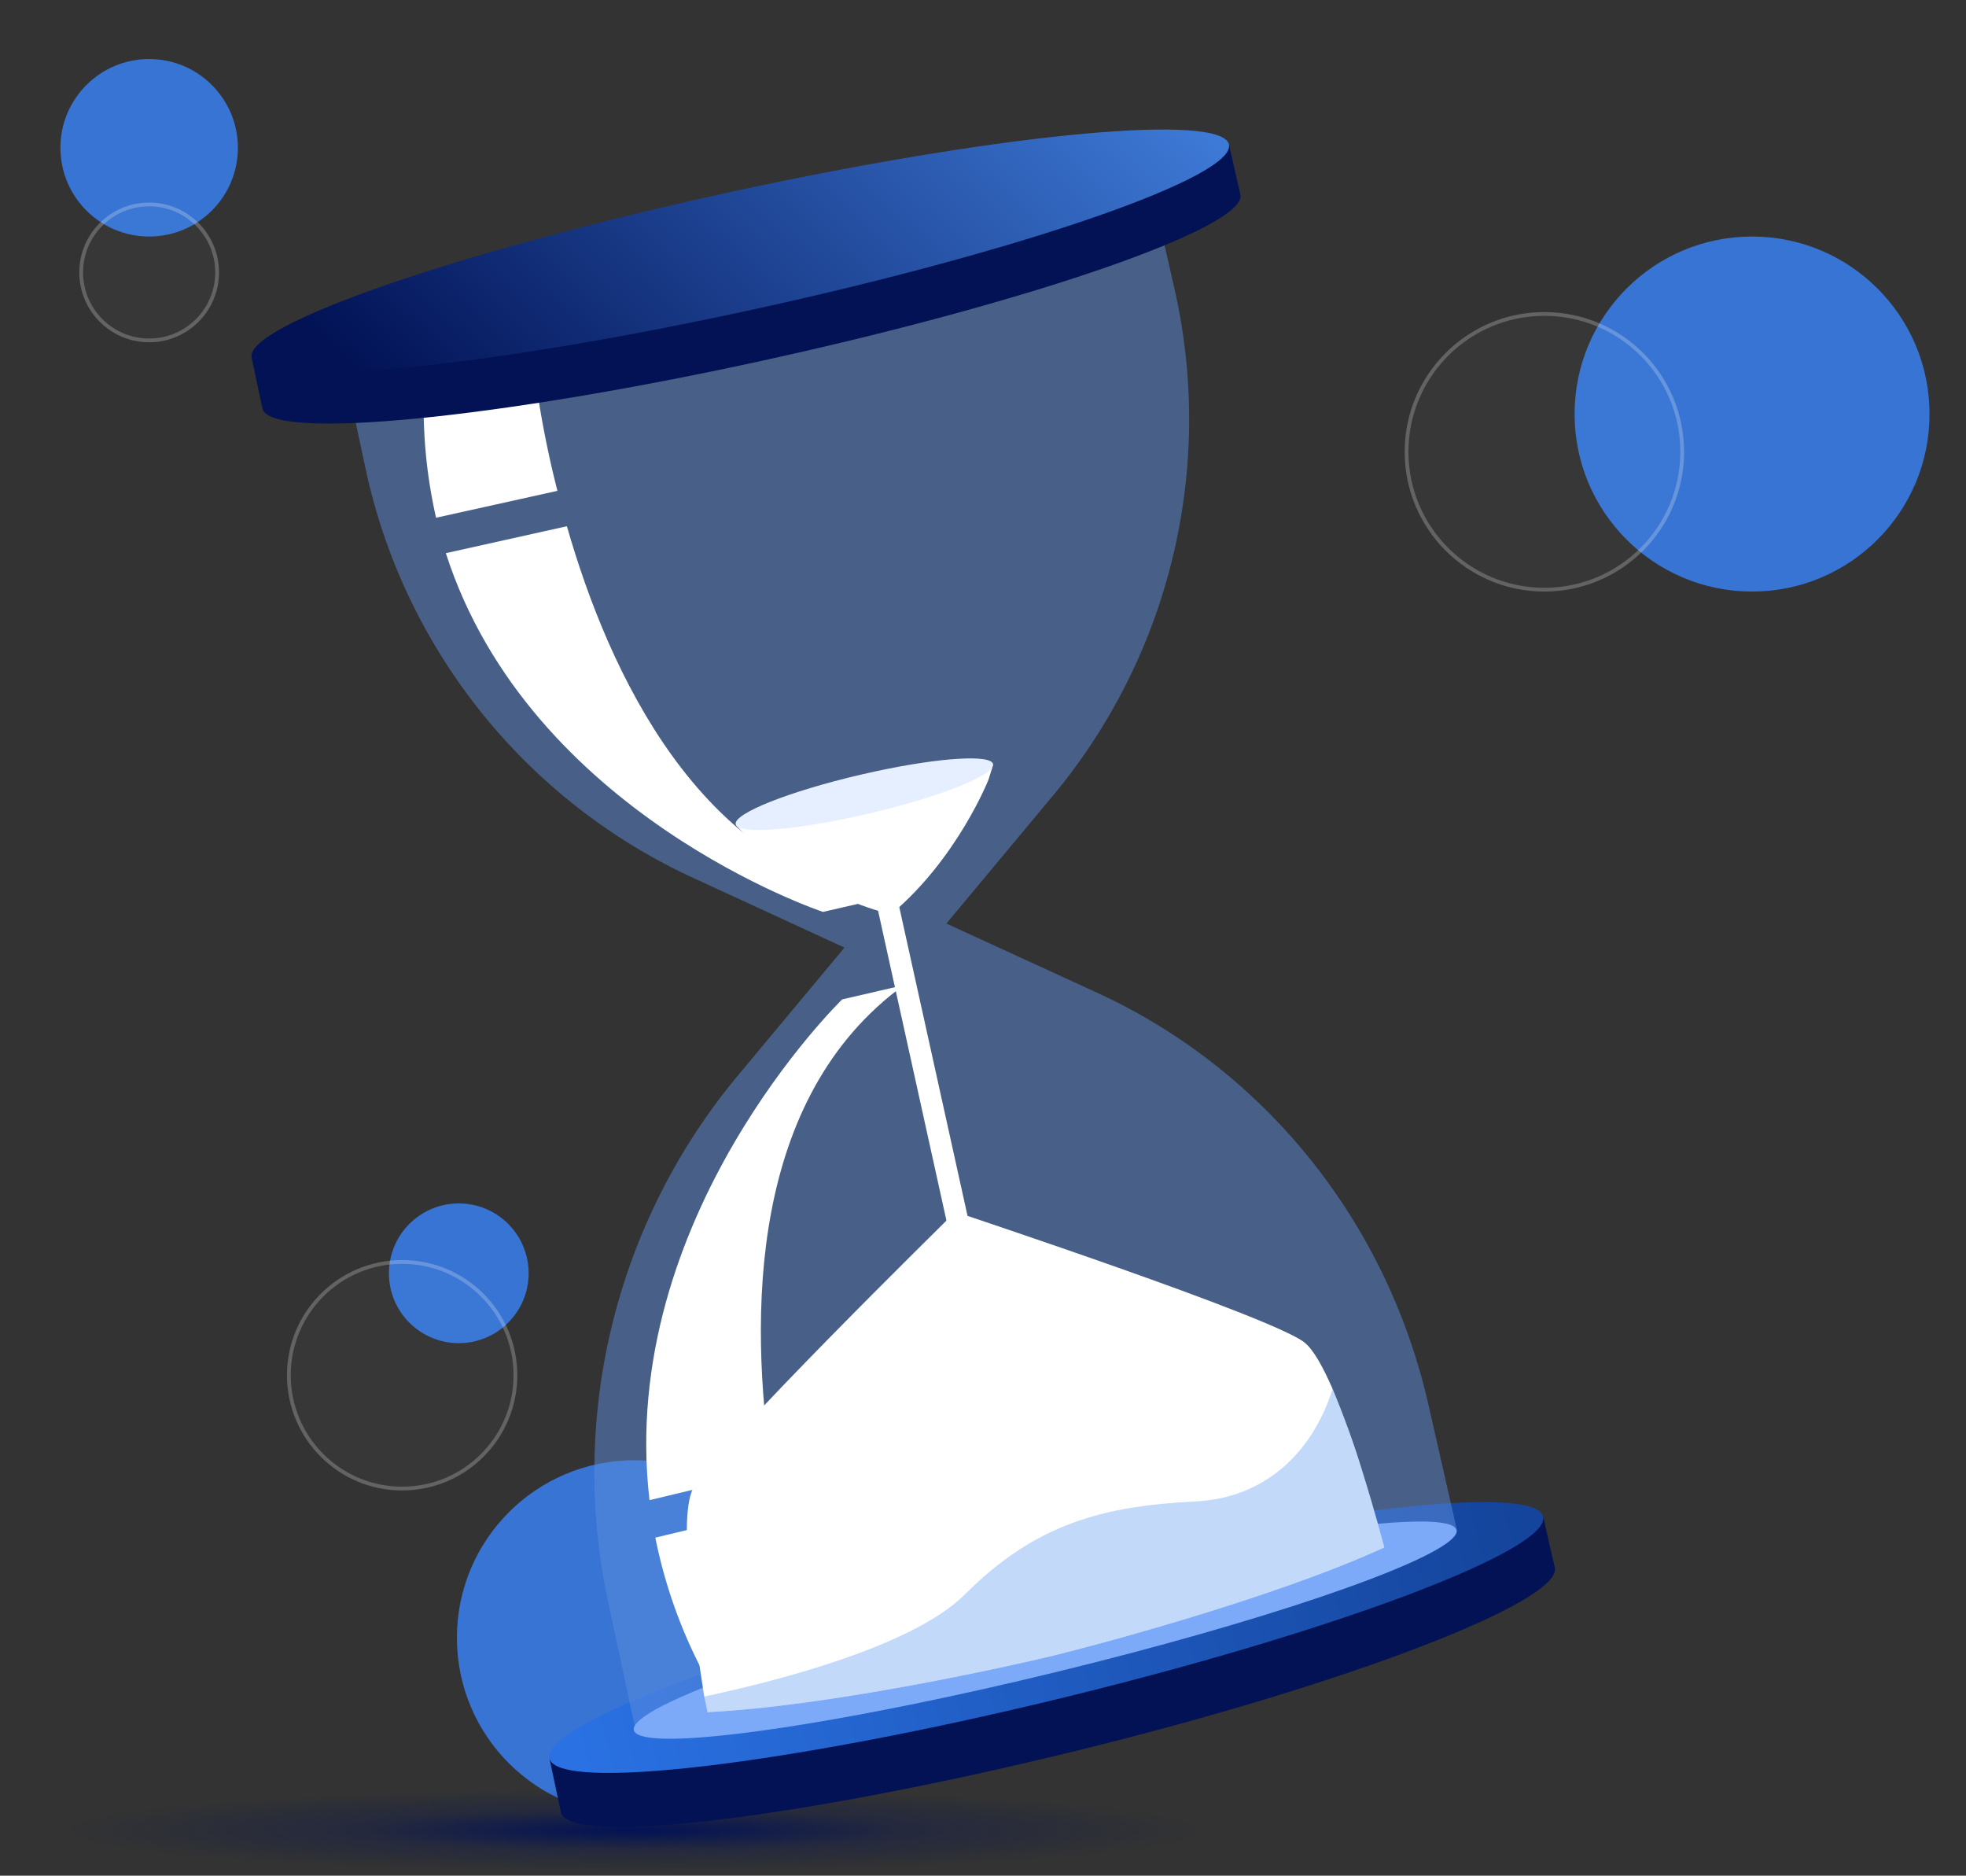 <svg xmlns="http://www.w3.org/2000/svg" xmlns:xlink="http://www.w3.org/1999/xlink" width="520.659" height="496.628" viewBox="0 0 520.659 496.628">
  <rect x="0" y="0" width="520.659" height="496.628" fill="#333333" stroke="none"/>
  <defs>
    <linearGradient id="linear-gradient" x1="0.555" y1="-0.036" x2="0.757" y2="0.988" gradientUnits="objectBoundingBox">
      <stop offset="0" stop-color="#2a71e3"/>
      <stop offset="1" stop-color="#14449b"/>
    </linearGradient>
    <linearGradient id="linear-gradient-2" x1="0.359" y1="-0.018" x2="0.998" y2="1" gradientUnits="objectBoundingBox">
      <stop offset="0" stop-color="#021255"/>
      <stop offset="1" stop-color="#4282e1"/>
    </linearGradient>
    <clipPath id="clip-path">
      <path id="Path_50420" data-name="Path 50420" d="M201.294,2131.282c-19.181-1.108-41.241-.761-64.77-.081-23.6.682-45.849,1.723-65.275,3.963L0,2137.269v14.467H.009a.069.069,0,0,0-.009.042c0,7.811,43.958,13,103,13.009h.408c10.693,0,21.873-.175,33.379-.532,74.538-2.312,134.33-12.008,134.188-21.088,0-.028-.012-.553-.013-.553l-.214-13.489Z" transform="translate(0 -2129.126)" fill="#021255"/>
    </clipPath>
    <clipPath id="clip-path-2">
      <path id="Path_50421" data-name="Path 50421" d="M136.409,2058.74C61.363,2060.841,0,2070.023,0,2079.239s61.481,14.862,136.67,12.6c74.477-2.242,134.223-11.4,134.081-20.464-.121-7.789-44.423-13.066-104.117-13.066-9.709,0-19.826.14-30.225.431" transform="translate(0 -2058.309)" fill="url(#linear-gradient)"/>
    </clipPath>
    <clipPath id="clip-path-3">
      <rect id="Rectangle_12155" data-name="Rectangle 12155" width="377.694" height="423.352" fill="none"/>
    </clipPath>
    <clipPath id="clip-path-4">
      <rect id="Rectangle_12154" data-name="Rectangle 12154" width="224.331" height="379.643" fill="none"/>
    </clipPath>
    <clipPath id="clip-path-5">
      <path id="Path_50424" data-name="Path 50424" d="M723.849,1050.417l.712,92.717,5.725-.127-.743-92.682Z" transform="translate(-723.849 -1050.324)" fill="#fff"/>
    </clipPath>
    <clipPath id="clip-path-6">
      <path id="Path_50427" data-name="Path 50427" d="M742.555,1518.437c.025-.008,0-.016,0-.016s-.025.009,0,.016" transform="translate(-742.544 -1518.421)" fill="none"/>
    </clipPath>
    <linearGradient id="linear-gradient-4" x1="-7962.086" y1="2965.886" x2="-7951.364" y2="2965.886" gradientUnits="objectBoundingBox">
      <stop offset="0" stop-color="#ffc444"/>
      <stop offset="0.996" stop-color="#f36f56"/>
      <stop offset="1" stop-color="#f36f56"/>
    </linearGradient>
    <clipPath id="clip-path-7">
      <path id="Path_50428" data-name="Path 50428" d="M247.086,1575.87c-6.083,7.531-7.865,42.416-8.566,54.486v4.1c0,.009-.112.128-.079.127,15.63,2.544,35.156,3.719,52.279,4.249,19.418.586,35.7.317,39.639.2l.823-.024.823-.024c7.4-.217,58.279-2.461,90.911-9.755,0,0-.4-9.365-1.463-20.615a233.3,233.3,0,0,0-3.2-23.317c-1.265-6.219-2.829-11.338-4.773-13.625-7.235-8.514-80.729-51.5-83.193-53.026-2.441,1.636-75.957,48.261-83.2,57.225" transform="translate(-238.435 -1518.645)" fill="#fff"/>
    </clipPath>
    <clipPath id="clip-path-9">
      <rect id="Rectangle_12161" data-name="Rectangle 12161" width="34.054" height="46.917" fill="#fff"/>
    </clipPath>
    <clipPath id="clip-path-10">
      <rect id="Rectangle_12162" data-name="Rectangle 12162" width="94.687" height="114.002" fill="#fff"/>
    </clipPath>
    <clipPath id="clip-path-11">
      <rect id="Rectangle_12163" data-name="Rectangle 12163" width="34.919" height="39.239" fill="#fff"/>
    </clipPath>
    <clipPath id="clip-path-12">
      <rect id="Rectangle_12164" data-name="Rectangle 12164" width="94.277" height="119.378" fill="#fff"/>
    </clipPath>
    <clipPath id="clip-path-13">
      <path id="Path_50433" data-name="Path 50433" d="M133.568,77.161c-23.092.117-44.862.588-63.868,2.29L0,79.827V93.1H.009S0,93.345,0,93.372c0,8.842,60.191,15.685,133.816,15.165,72.943-.515,131.471-8.023,131.335-16.717,0-.027-.008-.119-.009-.119l-.209-13.362-67.979.409c-16-1.276-34.048-1.614-53.284-1.615q-5,0-10.1.027" transform="translate(0 -77.134)" fill="#021255"/>
    </clipPath>
    <clipPath id="clip-path-14">
      <path id="Path_50434" data-name="Path 50434" d="M137.622,0c-1.379,0-2.775,0-4.165.01C60.03.312,0,7.7,0,16.523S60.142,32.141,133.707,31.686c72.884-.451,131.365-7.855,131.229-16.535C264.8,6.689,209,.029,138.679,0Z" transform="translate(0 0.004)" fill="url(#linear-gradient-2)"/>
    </clipPath>
    <clipPath id="clip-path-16">
      <rect id="Rectangle_12169" data-name="Rectangle 12169" width="184.482" height="53.898" fill="#377eea"/>
    </clipPath>
    <clipPath id="clip-path-17">
      <path id="Path_50435" data-name="Path 50435" d="M422.917,1928.612c-32.633,7.294-83.507,9.538-90.911,9.755l-.823.024-.823.024c-3.936.116-20.222.385-39.639-.2-17.124-.53-36.649-1.7-52.28-4.249-.033,0,.079-.119.079-.127v-.025c0-.21-.117-1.687-.014-4.057,18.375.019,56.607-1.33,73.189-12.1,22.111-14.363,40.552-15.288,64.731-11.377,19.846,3.214,34.194-7.886,41.822-21.6,1.439,7.062,2.474,15.629,3.208,23.317,1.066,11.25,1.462,20.615,1.462,20.615" transform="translate(-238.435 -1884.68)" fill="#377eea"/>
    </clipPath>
    <clipPath id="clip-path-18">
      <path id="Path_50425" data-name="Path 50425" d="M411.277,747.077l-34.935.449,1.818,3.024s12.982,18.579,33.369,28.557c20.127-10.6,32.652-29.42,32.652-29.42l1.741-3.054Z" transform="translate(-376.342 -746.632)" fill="#fff"/>
    </clipPath>
    <clipPath id="clip-path-19">
      <path id="Path_50426" data-name="Path 50426" d="M411.439,710.487c-19.368.377-35.129,3.048-35.121,5.964s15.792,4.957,35.174,4.555c19.293-.4,34.851-3.069,34.829-5.962-.02-2.661-13.214-4.6-30.345-4.6-1.484,0-3,.014-4.537.044" transform="translate(-376.318 -710.442)" fill="#e5efff"/>
    </clipPath>
    <radialGradient id="radial-gradient" cx="0.5" cy="0.5" r="0.456" gradientUnits="objectBoundingBox">
      <stop offset="0" stop-color="#021255"/>
      <stop offset="0.473" stop-color="#021255" stop-opacity="0.306"/>
      <stop offset="1" stop-color="#021255" stop-opacity="0"/>
    </radialGradient>
  </defs>
  <g id="Group_70414" data-name="Group 70414" transform="translate(-93 -357.372)">
    <circle id="Ellipse_820" data-name="Ellipse 820" cx="47" cy="47" r="47" transform="translate(214 744)" fill="#3774d3"/>
    <g id="Group_70410" data-name="Group 70410" transform="matrix(0.978, -0.208, 0.208, 0.978, 156.198, 435.9)">
      <g id="Group_70411" data-name="Group 70411">
        <g id="Group_70366" data-name="Group 70366" transform="translate(0 387.69)">
          <g id="Group_70365" data-name="Group 70365" clip-path="url(#clip-path)">
            <rect id="Rectangle_12152" data-name="Rectangle 12152" width="37.794" height="271.386" transform="matrix(0.008, -1, 1, 0.008, -0.281, 35.659)" fill="#021255"/>
          </g>
        </g>
        <g id="Group_70368" data-name="Group 70368" transform="translate(0 374.795)">
          <g id="Group_70367" data-name="Group 70367" clip-path="url(#clip-path-2)">
            <rect id="Rectangle_12153" data-name="Rectangle 12153" width="124.944" height="267.12" transform="translate(-11.351 31.732) rotate(-70.317)" fill="url(#linear-gradient)"/>
          </g>
        </g>
        <g id="Group_70373" data-name="Group 70373" transform="translate(0 -0.001)">
          <g id="Group_70372" data-name="Group 70372" clip-path="url(#clip-path-3)">
            <g id="Group_70371" data-name="Group 70371" transform="translate(23.354 15.194)" opacity="0.5">
              <g id="Group_70370" data-name="Group 70370">
                <g id="Group_70369" data-name="Group 70369" clip-path="url(#clip-path-4)">
                  <path id="Path_50422" data-name="Path 50422" d="M288.142,242.552l-34.426,27.077,35.132,26.143c39.222,29.136,62.543,75.277,63.252,125l.486,34.071c.009.637-.559,1.18-1.523,1.821l-106.1-2.5-7.147.2L130.1,463.078c-1-.592-1.324-1.119-1.325-1.765l-.048-34.57a164.024,164.024,0,0,1,62.5-129.149l34.779-27.349L190.9,244.039a154.979,154.979,0,0,1-62.59-124.357l-.048-35.115L235.2,89.1l7.052-.039,105.038-5.63.494,34.626a155.722,155.722,0,0,1-59.638,124.491" transform="translate(-128.257 -83.436)" fill="#5d8edd"/>
                </g>
              </g>
            </g>
            <path id="Path_50423" data-name="Path 50423" d="M352.726,2084.095c.009.637-.49,1.274-1.453,1.915-8.583,5.658-54.256,11.141-109.725,12.786-55.862,1.656-102.524-1.143-111.428-6.363-1-.592-1.524-1.209-1.525-1.855-.009-6.384,50.679-12.981,112.773-14.732,61.608-1.737,111.268,1.958,111.358,8.25" transform="translate(-105.179 -1697.505)" fill="#7caaf8"/>
          </g>
        </g>
        <g id="Group_70375" data-name="Group 70375" transform="translate(131.805 191.252)">
          <g id="Group_70374" data-name="Group 70374" clip-path="url(#clip-path-5)">
            <rect id="Rectangle_12156" data-name="Rectangle 12156" width="92.881" height="7.572" transform="matrix(0.012, -1, 1, 0.012, -1.135, 92.796)" fill="#fff"/>
          </g>
        </g>
        <g id="Group_70381" data-name="Group 70381" transform="translate(135.209 276.488)">
          <g id="Group_70380" data-name="Group 70380" clip-path="url(#clip-path-6)">
            <rect id="Rectangle_12159" data-name="Rectangle 12159" width="0.017" height="0.05" transform="translate(-0.014 0.016) rotate(-89.325)" fill="url(#linear-gradient-4)"/>
          </g>
        </g>
        <g id="Group_70383" data-name="Group 70383" transform="translate(43.416 276.528)">
          <g id="Group_70382" data-name="Group 70382" clip-path="url(#clip-path-7)">
            <rect id="Rectangle_12160" data-name="Rectangle 12160" width="123.019" height="185.973" transform="translate(-1.504 120.753) rotate(-89.299)" fill="#fff"/>
          </g>
        </g>
        <g id="Group_70397" data-name="Group 70397" transform="translate(0 -0.001)">
          <g id="Group_70396" data-name="Group 70396" clip-path="url(#clip-path-3)">
            <g id="Group_70386" data-name="Group 70386" transform="translate(38.939 21.241)" style="mix-blend-mode: soft-light;isolation: isolate">
              <g id="Group_70385" data-name="Group 70385">
                <g id="Group_70384" data-name="Group 70384" clip-path="url(#clip-path-9)">
                  <path id="Path_50429" data-name="Path 50429" d="M246.793,163.287a269.892,269.892,0,0,1,1.106-37.569s-5.918-13.74-26.74-7.4a132.947,132.947,0,0,0-7.288,45.248Z" transform="translate(-213.845 -116.647)" fill="#fff"/>
                </g>
              </g>
            </g>
            <g id="Group_70389" data-name="Group 70389" transform="translate(39.548 77.571)" style="mix-blend-mode: soft-light;isolation: isolate">
              <g id="Group_70388" data-name="Group 70388">
                <g id="Group_70387" data-name="Group 70387" clip-path="url(#clip-path-10)">
                  <path id="Path_50430" data-name="Path 50430" d="M250.032,426l-32.843.3C224.539,498.59,295.13,540,295.13,540l16.746-.273C265.632,521.679,252.851,466.477,250.032,426" transform="translate(-217.189 -426)" fill="#fff"/>
                </g>
              </g>
            </g>
            <g id="Group_70392" data-name="Group 70392" transform="translate(39.579 343.539)" style="mix-blend-mode: soft-light;isolation: isolate">
              <g id="Group_70391" data-name="Group 70391">
                <g id="Group_70390" data-name="Group 70390" clip-path="url(#clip-path-11)">
                  <path id="Path_50431" data-name="Path 50431" d="M252.282,1925.051l-29.7.841a132.37,132.37,0,0,1-5.207-38.373l33.456-.866a280.111,280.111,0,0,0,1.447,38.4" transform="translate(-217.363 -1886.653)" fill="#fff"/>
                </g>
              </g>
            </g>
            <g id="Group_70395" data-name="Group 70395" transform="translate(40.143 214.993)" style="mix-blend-mode: soft-light;isolation: isolate">
              <g id="Group_70394" data-name="Group 70394">
                <g id="Group_70393" data-name="Group 70393" clip-path="url(#clip-path-12)">
                  <path id="Path_50432" data-name="Path 50432" d="M253.794,1299.238l-33.335.842C227.513,1225.151,297.967,1181,297.967,1181l16.769-.3c-46.11,20.541-58.445,76.94-60.942,118.536" transform="translate(-220.459 -1180.702)" fill="#fff"/>
                </g>
              </g>
            </g>
          </g>
        </g>
        <g id="Group_70399" data-name="Group 70399" transform="translate(0 14.045)">
          <g id="Group_70398" data-name="Group 70398" clip-path="url(#clip-path-13)">
            <rect id="Rectangle_12166" data-name="Rectangle 12166" width="266.878" height="50.578" transform="translate(-2.249 0.159) rotate(-4.05)" fill="#021255"/>
          </g>
        </g>
        <g id="Group_70401" data-name="Group 70401" transform="translate(0 -0.001)">
          <g id="Group_70400" data-name="Group 70400" clip-path="url(#clip-path-14)">
            <rect id="Rectangle_12167" data-name="Rectangle 12167" width="119.549" height="260.41" transform="translate(-10.195 28.498) rotate(-70.317)" fill="url(#linear-gradient-2)"/>
          </g>
        </g>
        <g id="Group_70408" data-name="Group 70408" transform="translate(0 -0.001)">
          <g id="Group_70407" data-name="Group 70407" clip-path="url(#clip-path-3)">
            <g id="Group_70406" data-name="Group 70406" transform="translate(43.416 343.18)" opacity="0.3" style="mix-blend-mode: multiply;isolation: isolate">
              <g id="Group_70405" data-name="Group 70405">
                <g id="Group_70404" data-name="Group 70404" clip-path="url(#clip-path-16)">
                  <g id="Group_70403" data-name="Group 70403" transform="translate(0 0)">
                    <g id="Group_70402" data-name="Group 70402" clip-path="url(#clip-path-17)">
                      <rect id="Rectangle_12168" data-name="Rectangle 12168" width="56.373" height="185.162" transform="matrix(0.012, -1, 1, 0.012, -0.694, 54.112)" fill="#377eea"/>
                    </g>
                  </g>
                </g>
              </g>
            </g>
          </g>
        </g>
        <g id="Group_70376" data-name="Group 70376" transform="translate(99.757 163.468)" clip-path="url(#clip-path-18)">
          <rect id="Rectangle_12157" data-name="Rectangle 12157" width="33.323" height="69.972" transform="translate(-0.397 32.47) rotate(-89.299)" fill="#fff"/>
        </g>
        <g id="Group_70379" data-name="Group 70379" transform="translate(99.7 158.058)">
          <g id="Group_70378" data-name="Group 70378" clip-path="url(#clip-path-19)">
            <path id="Path_50436" data-name="Path 50436" d="M3.458.638,23.815,0,20.358,70.671,0,71.309Z" transform="translate(-1.54 14.274) rotate(-85.057)" fill="#e5efff"/>
          </g>
        </g>
      </g>
    </g>
    <g id="Group_70412" data-name="Group 70412" transform="translate(0 -129)">
      <circle id="Ellipse_817" data-name="Ellipse 817" cx="47" cy="47" r="47" transform="translate(510 549)" fill="#3774d3"/>
      <g id="Ellipse_816" data-name="Ellipse 816" transform="translate(465 569)" fill="rgba(255,255,255,0.02)" stroke="rgba(255,255,255,0.22)" stroke-width="1">
        <circle cx="37" cy="37" r="37" stroke="none"/>
        <circle cx="37" cy="37" r="36.5" fill="none"/>
      </g>
    </g>
    <g id="Group_70413" data-name="Group 70413" transform="translate(-378 -176)">
      <circle id="Ellipse_817-2" data-name="Ellipse 817" cx="23.5" cy="23.5" r="23.5" transform="translate(487 549)" fill="#3774d3"/>
      <circle id="Ellipse_818" data-name="Ellipse 818" cx="18.5" cy="18.5" r="18.5" transform="translate(574 852)" fill="#3774d3"/>
      <g id="Ellipse_816-2" data-name="Ellipse 816" transform="translate(492 587)" fill="rgba(255,255,255,0.02)" stroke="rgba(255,255,255,0.22)" stroke-width="1">
        <circle cx="18.5" cy="18.5" r="18.5" stroke="none"/>
        <circle cx="18.5" cy="18.5" r="18" fill="none"/>
      </g>
      <g id="Ellipse_819" data-name="Ellipse 819" transform="translate(547 867)" fill="rgba(255,255,255,0.02)" stroke="rgba(255,255,255,0.22)" stroke-width="1">
        <circle cx="30.5" cy="30.5" r="30.5" stroke="none"/>
        <circle cx="30.5" cy="30.5" r="30" fill="none"/>
      </g>
    </g>
    <ellipse id="Ellipse_821" data-name="Ellipse 821" cx="168" cy="12" rx="168" ry="12" transform="translate(93 830)" fill="url(#radial-gradient)"/>
  </g>
</svg>
